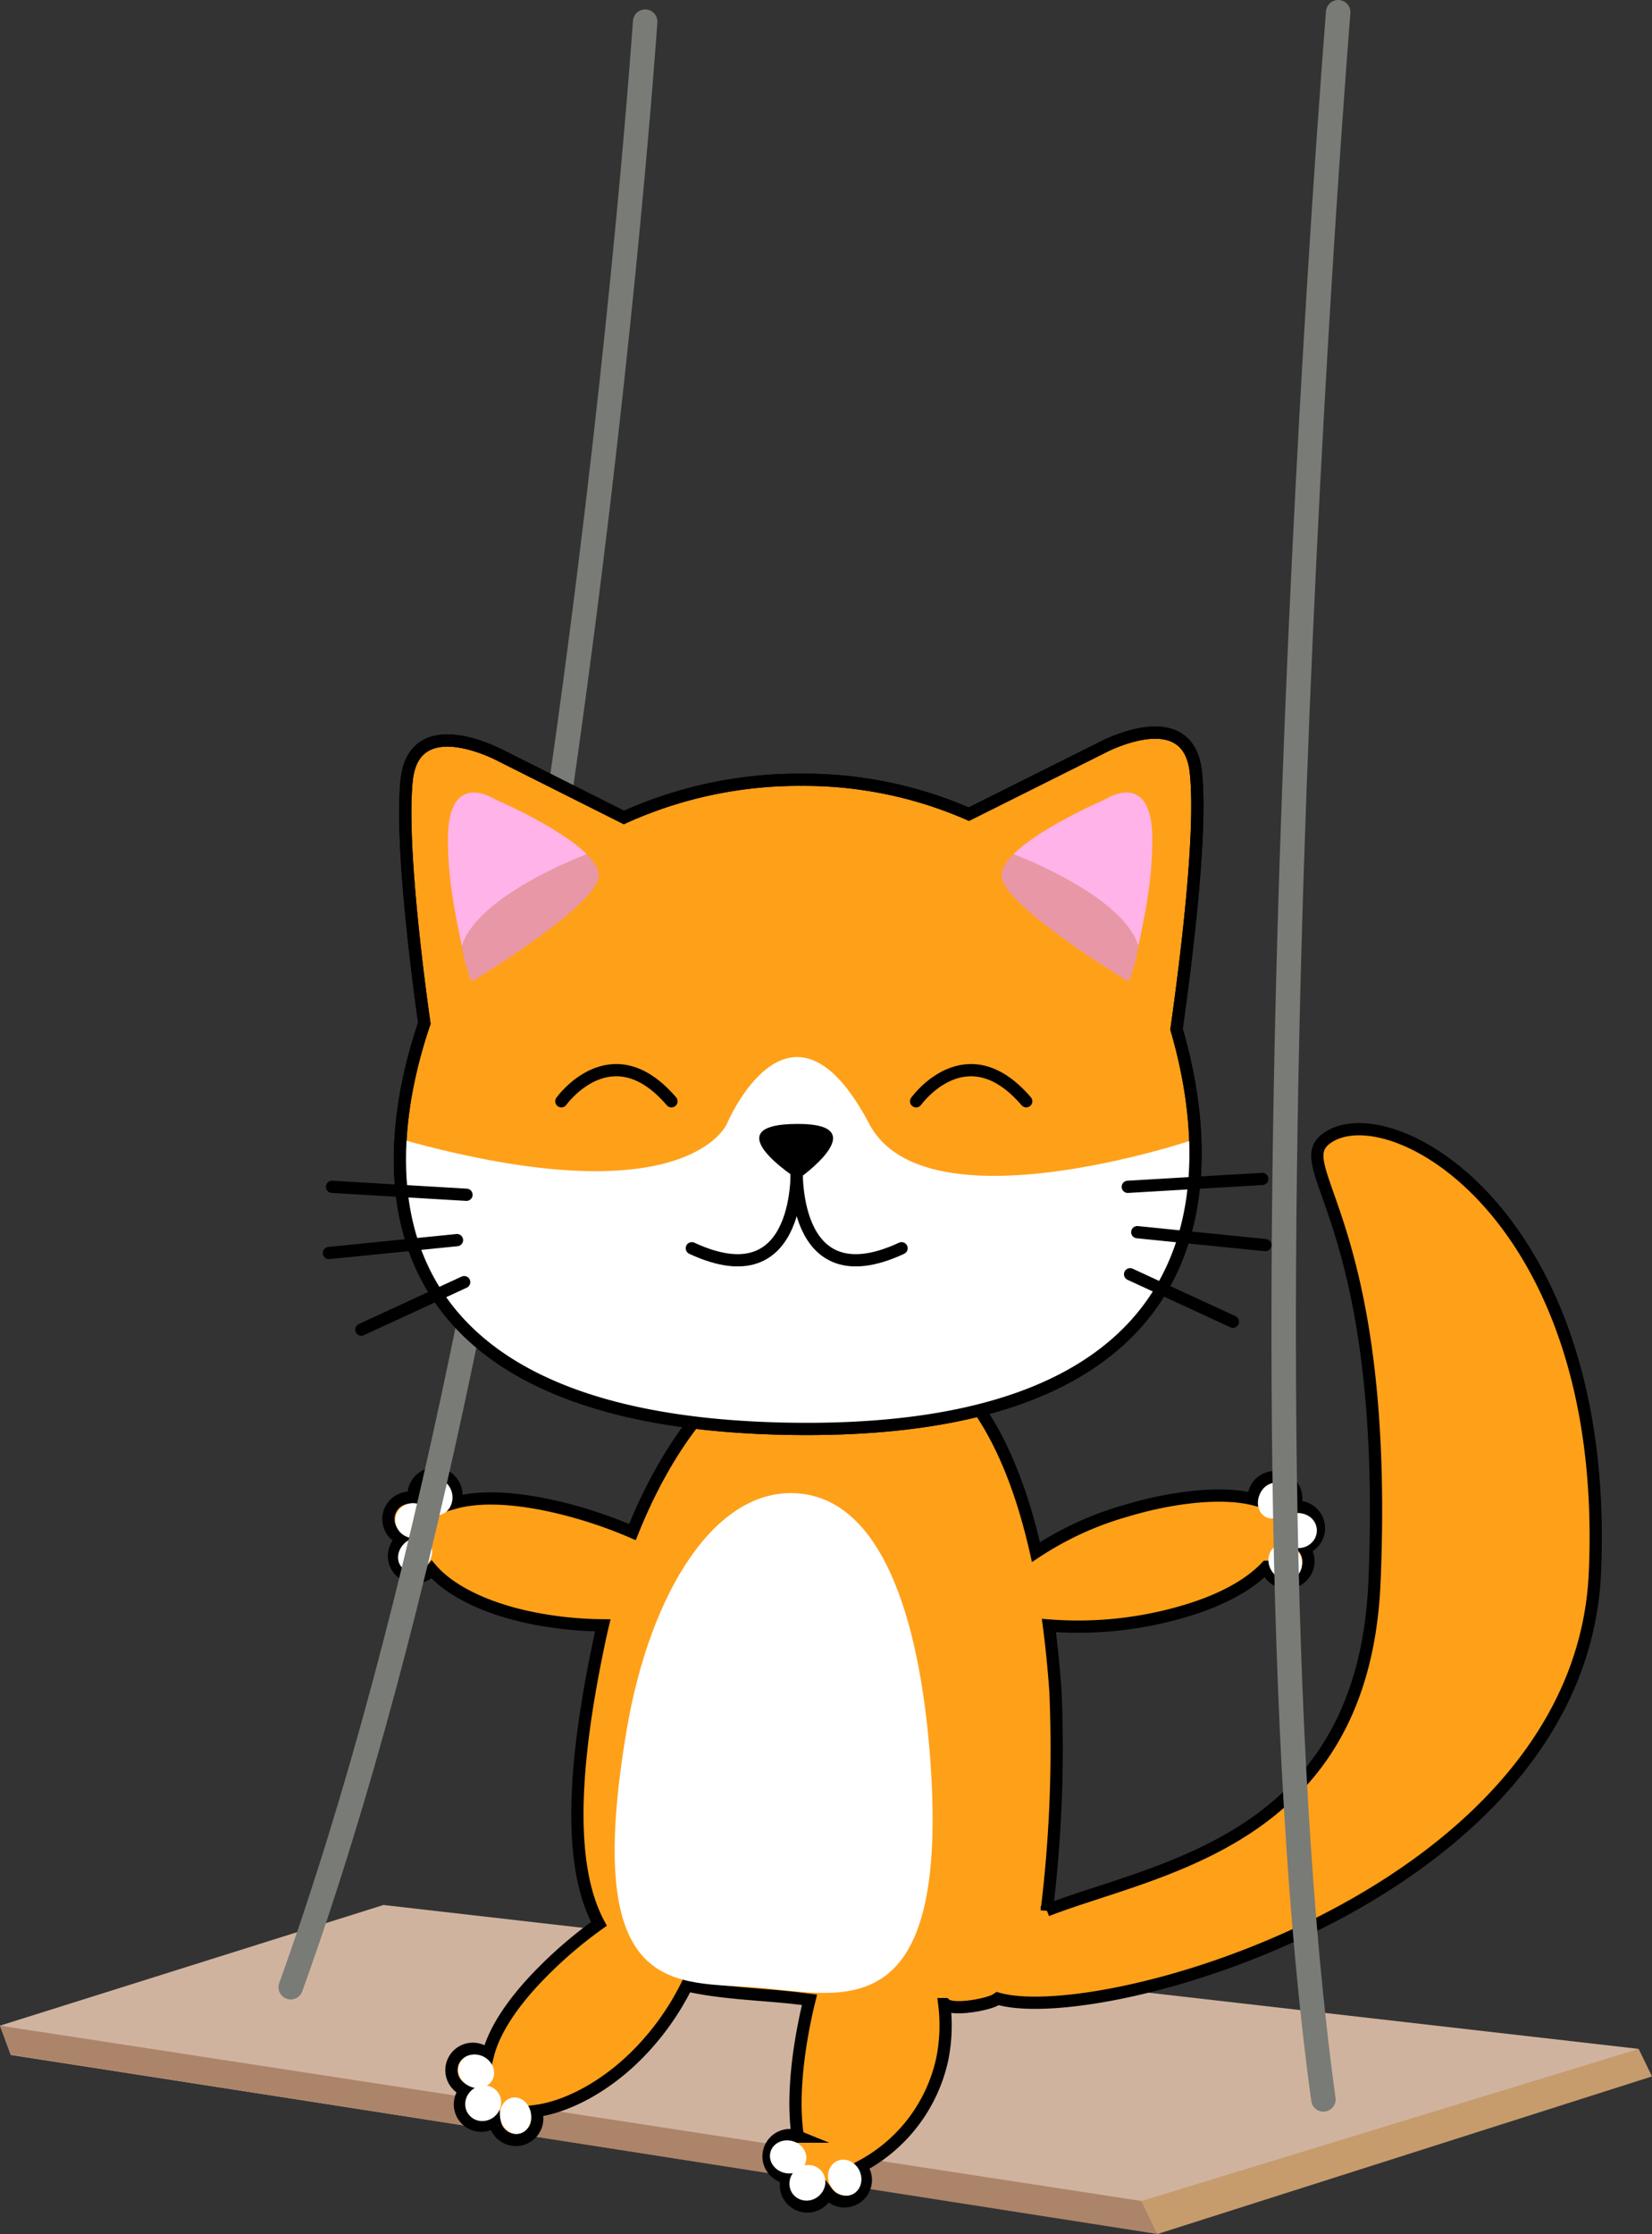 <svg xmlns="http://www.w3.org/2000/svg" viewBox="0 0 270.07 365.14"><rect x="0" y="0" width="270.07" height="365.14" fill="#333333" stroke="none"/><title>2Ресурс 1</title><g id="Слой_2" data-name="Слой 2"><g id="Слой_13" data-name="Слой 13"><polyline points="1.76 335.87 188.56 364.91 267.89 334.88 62.69 311.36 0 331.08" style="fill:#d0b39f"/><polygon points="0 331.08 1.77 335.82 189.22 365.14 186.61 359.74 0 331.08" style="fill:#ac8469"/><polygon points="186.61 359.74 189.22 365.14 270.07 339.38 267.89 334.88 186.61 359.74" style="fill:#c69c6d"/></g><g id="Слой_12" data-name="Слой 12"><path d="M216.76,186.15c-6.21,4.74,10.43,13.63,7.94,72.4-1.8,42.5-35.48,46.67-53.57,53.69a217.55,217.55,0,0,0,1.42-35.71c-.26-3.69-.61-7.32-1.08-10.85a61.38,61.38,0,0,0,22.31-2.38c6.4-1.91,10.71-4.51,13.25-7.21a3.24,3.24,0,0,0,.27.71,3.5,3.5,0,1,0,6.21-3.25,4.63,4.63,0,0,0-.31-.46,3.77,3.77,0,0,0,.52-.21,3.49,3.49,0,0,0-2.1-6.56,3.49,3.49,0,1,0-6.68-1.27c-4.75-1.2-12.51-.62-20.82,1.87a52.92,52.92,0,0,0-14.76,6.76c-4.38-19.38-13-33.77-28.1-35.43-16.16-1.79-29.76,11.93-37.87,32.16A73.79,73.79,0,0,0,89.57,246c-6.63-1.39-11.7-1.36-15.21-.38a3.44,3.44,0,0,0,.25-1.21,3.5,3.5,0,1,0-7-.11,3.31,3.31,0,0,0,0,.55,3.55,3.55,0,0,0-.56-.06,3.49,3.49,0,0,0-1.28,6.76,3.49,3.49,0,1,0,4.81,5c2.76,3.17,8.17,6.18,16.14,7.85a61,61,0,0,0,11.83,1.25c-.21.87-.41,1.76-.59,2.64-5.17,24.4-4.3,38.2-.05,46.16a71,71,0,0,0-10.71,9.41c-4.32,4.68-6.6,8.73-7.42,12a3.2,3.2,0,0,0-.54-.41,3.5,3.5,0,1,0-3.68,5.95,3.33,3.33,0,0,0,.5.25,3.68,3.68,0,0,0-.34.44,3.49,3.49,0,0,0,5.15,4.57,3.49,3.49,0,1,0,6.73-1.63c5-.65,11.82-4,17.68-10.36a43.4,43.4,0,0,0,7-10.18c5.32,1.23,11.27,1.42,17,2,1,.11,2,.24,3.06.37-.27,1.09-.53,2.21-.76,3.36-1.52,7.38-1.93,14.26-1.14,19a3.49,3.49,0,1,0-1.73,6.7,3.36,3.36,0,0,0-.23,1.19,3.49,3.49,0,0,0,6.76,1.26,3.49,3.49,0,1,0,5.51-4.28,26.12,26.12,0,0,0,13.3-17.58,28.1,28.1,0,0,0,.32-8.95l.13,0,0,0c1.19,1.14,6.77.12,8.22-.67.13-.07.25-.16.37-.24,17.08,5,95.43-17.15,97.65-69.68C263.29,198.31,226.85,178.44,216.76,186.15Z" style="fill:#ffa019;stroke:#000;stroke-linecap:round;stroke-miterlimit:10;stroke-width:2px"/><ellipse cx="71.3" cy="244.68" rx="2.68" ry="3" transform="translate(-28.56 10.2) rotate(-6.82)" style="fill:#fff"/><ellipse cx="67.6" cy="248.54" rx="2.85" ry="3" transform="translate(-189.95 245.47) rotate(-74.1)" style="fill:#fff"/><ellipse cx="67.87" cy="254.08" rx="3" ry="2.54" transform="translate(-158.38 120.01) rotate(-44.39)" style="fill:#fff"/><ellipse cx="210.11" cy="255.27" rx="2.68" ry="3" transform="translate(-95.77 129.79) rotate(-28.24)" style="fill:#fff"/><ellipse cx="212.27" cy="250.2" rx="3" ry="2.85" transform="translate(-23.07 21.56) rotate(-5.52)" style="fill:#fff"/><ellipse cx="208.27" cy="245.27" rx="3" ry="2.54" transform="translate(-100.81 334.74) rotate(-65.81)" style="fill:#fff"/><path d="M216.35,343.14C200.44,227.54,218.77,2,218.77,2" style="fill:none;stroke:#797b76;stroke-linecap:round;stroke-linejoin:round;stroke-width:4px"/><path d="M47.53,324.8C92.11,201.05,105.47,3.54,105.47,3.54" style="fill:none;stroke:#797b76;stroke-linecap:round;stroke-linejoin:round;stroke-width:4px"/><path d="M152,286.5c3.59,45.43-14.37,39.48-28,38.37S94.88,327,102.5,282.46c3.77-22,14.37-39.48,28-38.37S150.21,264.27,152,286.5Z" style="fill:#fff"/><path d="M195.49,126.16c-1.29-11.64-15.51-3.88-15.51-3.88l-21.59,10.79a67.22,67.22,0,0,0-27.3-5.62A69.43,69.43,0,0,0,102,133.61L82,123.57s-14.22-7.76-15.51,3.88c-1,9.42,1.41,29.34,2.88,39.8-6.6,19.38-14,64.32,57.89,66.24,76.9,2,70.87-45.49,65.08-65.27C193.68,158.66,196.62,136.31,195.49,126.16Z" style="fill:#ffa019;stroke:#000;stroke-miterlimit:10;stroke-width:2px"/><path d="M65.42,186.27c-1.23,20.76,8.5,45.79,61.79,47.22,58.37,1.55,69-25.46,68.15-47.21h-.26s-43.83,14.88-53-2.59c-12.93-24.57-23.27,0-23.27,0s-6.47,15.52-53,2.59" style="fill:#fff"/><line x1="54.28" y1="193.98" x2="76.26" y2="195.28" style="fill:none;stroke:#000;stroke-linecap:round;stroke-miterlimit:10;stroke-width:2px"/><line x1="53.77" y1="204.8" x2="74.71" y2="202.69" style="fill:none;stroke:#000;stroke-linecap:round;stroke-miterlimit:10;stroke-width:2px"/><line x1="59.07" y1="217.32" x2="75.88" y2="209.56" style="fill:none;stroke:#000;stroke-linecap:round;stroke-miterlimit:10;stroke-width:2px"/><line x1="206.35" y1="192.69" x2="184.37" y2="193.98" style="fill:none;stroke:#000;stroke-linecap:round;stroke-miterlimit:10;stroke-width:2px"/><line x1="206.86" y1="203.51" x2="185.92" y2="201.39" style="fill:none;stroke:#000;stroke-linecap:round;stroke-miterlimit:10;stroke-width:2px"/><line x1="201.56" y1="216.03" x2="184.75" y2="208.27" style="fill:none;stroke:#000;stroke-linecap:round;stroke-miterlimit:10;stroke-width:2px"/><path d="M130.44,192.75s12.93-9.05,0-9.05C116.22,183.7,130.44,192.75,130.44,192.75Z"/><path d="M186.11,154.58c1.23-5.79,2.27-11,2.27-17.43,0-11.64-7.76-6.47-7.76-6.47s-10.49,4.5-14.93,8.93Z" style="fill:#ffb3e8"/><path d="M186.11,154.58a24.89,24.89,0,0,1-1.61,5.84s-19.39-11.63-20.69-16.81c-.31-1.23.49-2.61,1.88-4C165.69,139.61,183.46,146.2,186.11,154.58Z" style="fill:#e897a7"/><path d="M75.5,154.58c-1.23-5.79-2.27-11-2.27-17.43,0-11.64,7.76-6.47,7.76-6.47s10.5,4.5,14.93,8.93Z" style="fill:#ffb3e8"/><path d="M75.5,154.58a24.89,24.89,0,0,0,1.61,5.84s19.4-11.63,20.69-16.81c.31-1.23-.49-2.61-1.88-4C95.92,139.61,78.15,146.2,75.5,154.58Z" style="fill:#e897a7"/><path d="M195.49,126.16c-1.29-11.64-15.51-3.88-15.51-3.88l-21.59,10.79a67.22,67.22,0,0,0-27.3-5.62A69.43,69.43,0,0,0,102,133.61L82,123.57s-14.22-7.76-15.51,3.88c-1,9.42,1.41,29.34,2.88,39.8-6.6,19.38-14,64.32,57.89,66.24,76.9,2,70.87-45.49,65.08-65.27C193.68,158.66,196.62,136.31,195.49,126.16Z" style="fill:none;stroke:#000;stroke-miterlimit:10;stroke-width:2px"/><path d="M130.25,190.56s-1.22,22,17.14,13.46" style="fill:none;stroke:#000;stroke-linecap:round;stroke-miterlimit:10;stroke-width:2px"/><path d="M130.24,190.56s1.22,22-17.14,13.46" style="fill:none;stroke:#000;stroke-linecap:round;stroke-miterlimit:10;stroke-width:2px"/><path d="M149.77,180s8.18-11.45,18,0" style="fill:none;stroke:#000;stroke-linecap:round;stroke-miterlimit:10;stroke-width:2px"/><path d="M91.77,180s8.18-11.45,18,0" style="fill:none;stroke:#000;stroke-linecap:round;stroke-miterlimit:10;stroke-width:2px"/><ellipse cx="77.85" cy="338.54" rx="2.68" ry="3" transform="translate(-259.02 253.74) rotate(-62.92)" style="fill:#fff"/><ellipse cx="78.99" cy="343.77" rx="3" ry="2.85" transform="translate(-203.23 132.18) rotate(-40.2)" style="fill:#fff"/><ellipse cx="84.3" cy="345.8" rx="2.54" ry="3" transform="translate(-61.56 21.13) rotate(-10.49)" style="fill:#fff"/><ellipse cx="128.85" cy="352.54" rx="2.68" ry="3" transform="translate(-245.32 382.29) rotate(-74.47)" style="fill:#fff"/><ellipse cx="131.99" cy="356.77" rx="3" ry="2.85" transform="translate(-199.1 169.46) rotate(-40.2)" style="fill:#fff"/><ellipse cx="138.08" cy="355.95" rx="2.67" ry="3" transform="translate(-133.9 88.01) rotate(-24.23)" style="fill:#fff"/></g></g></svg>